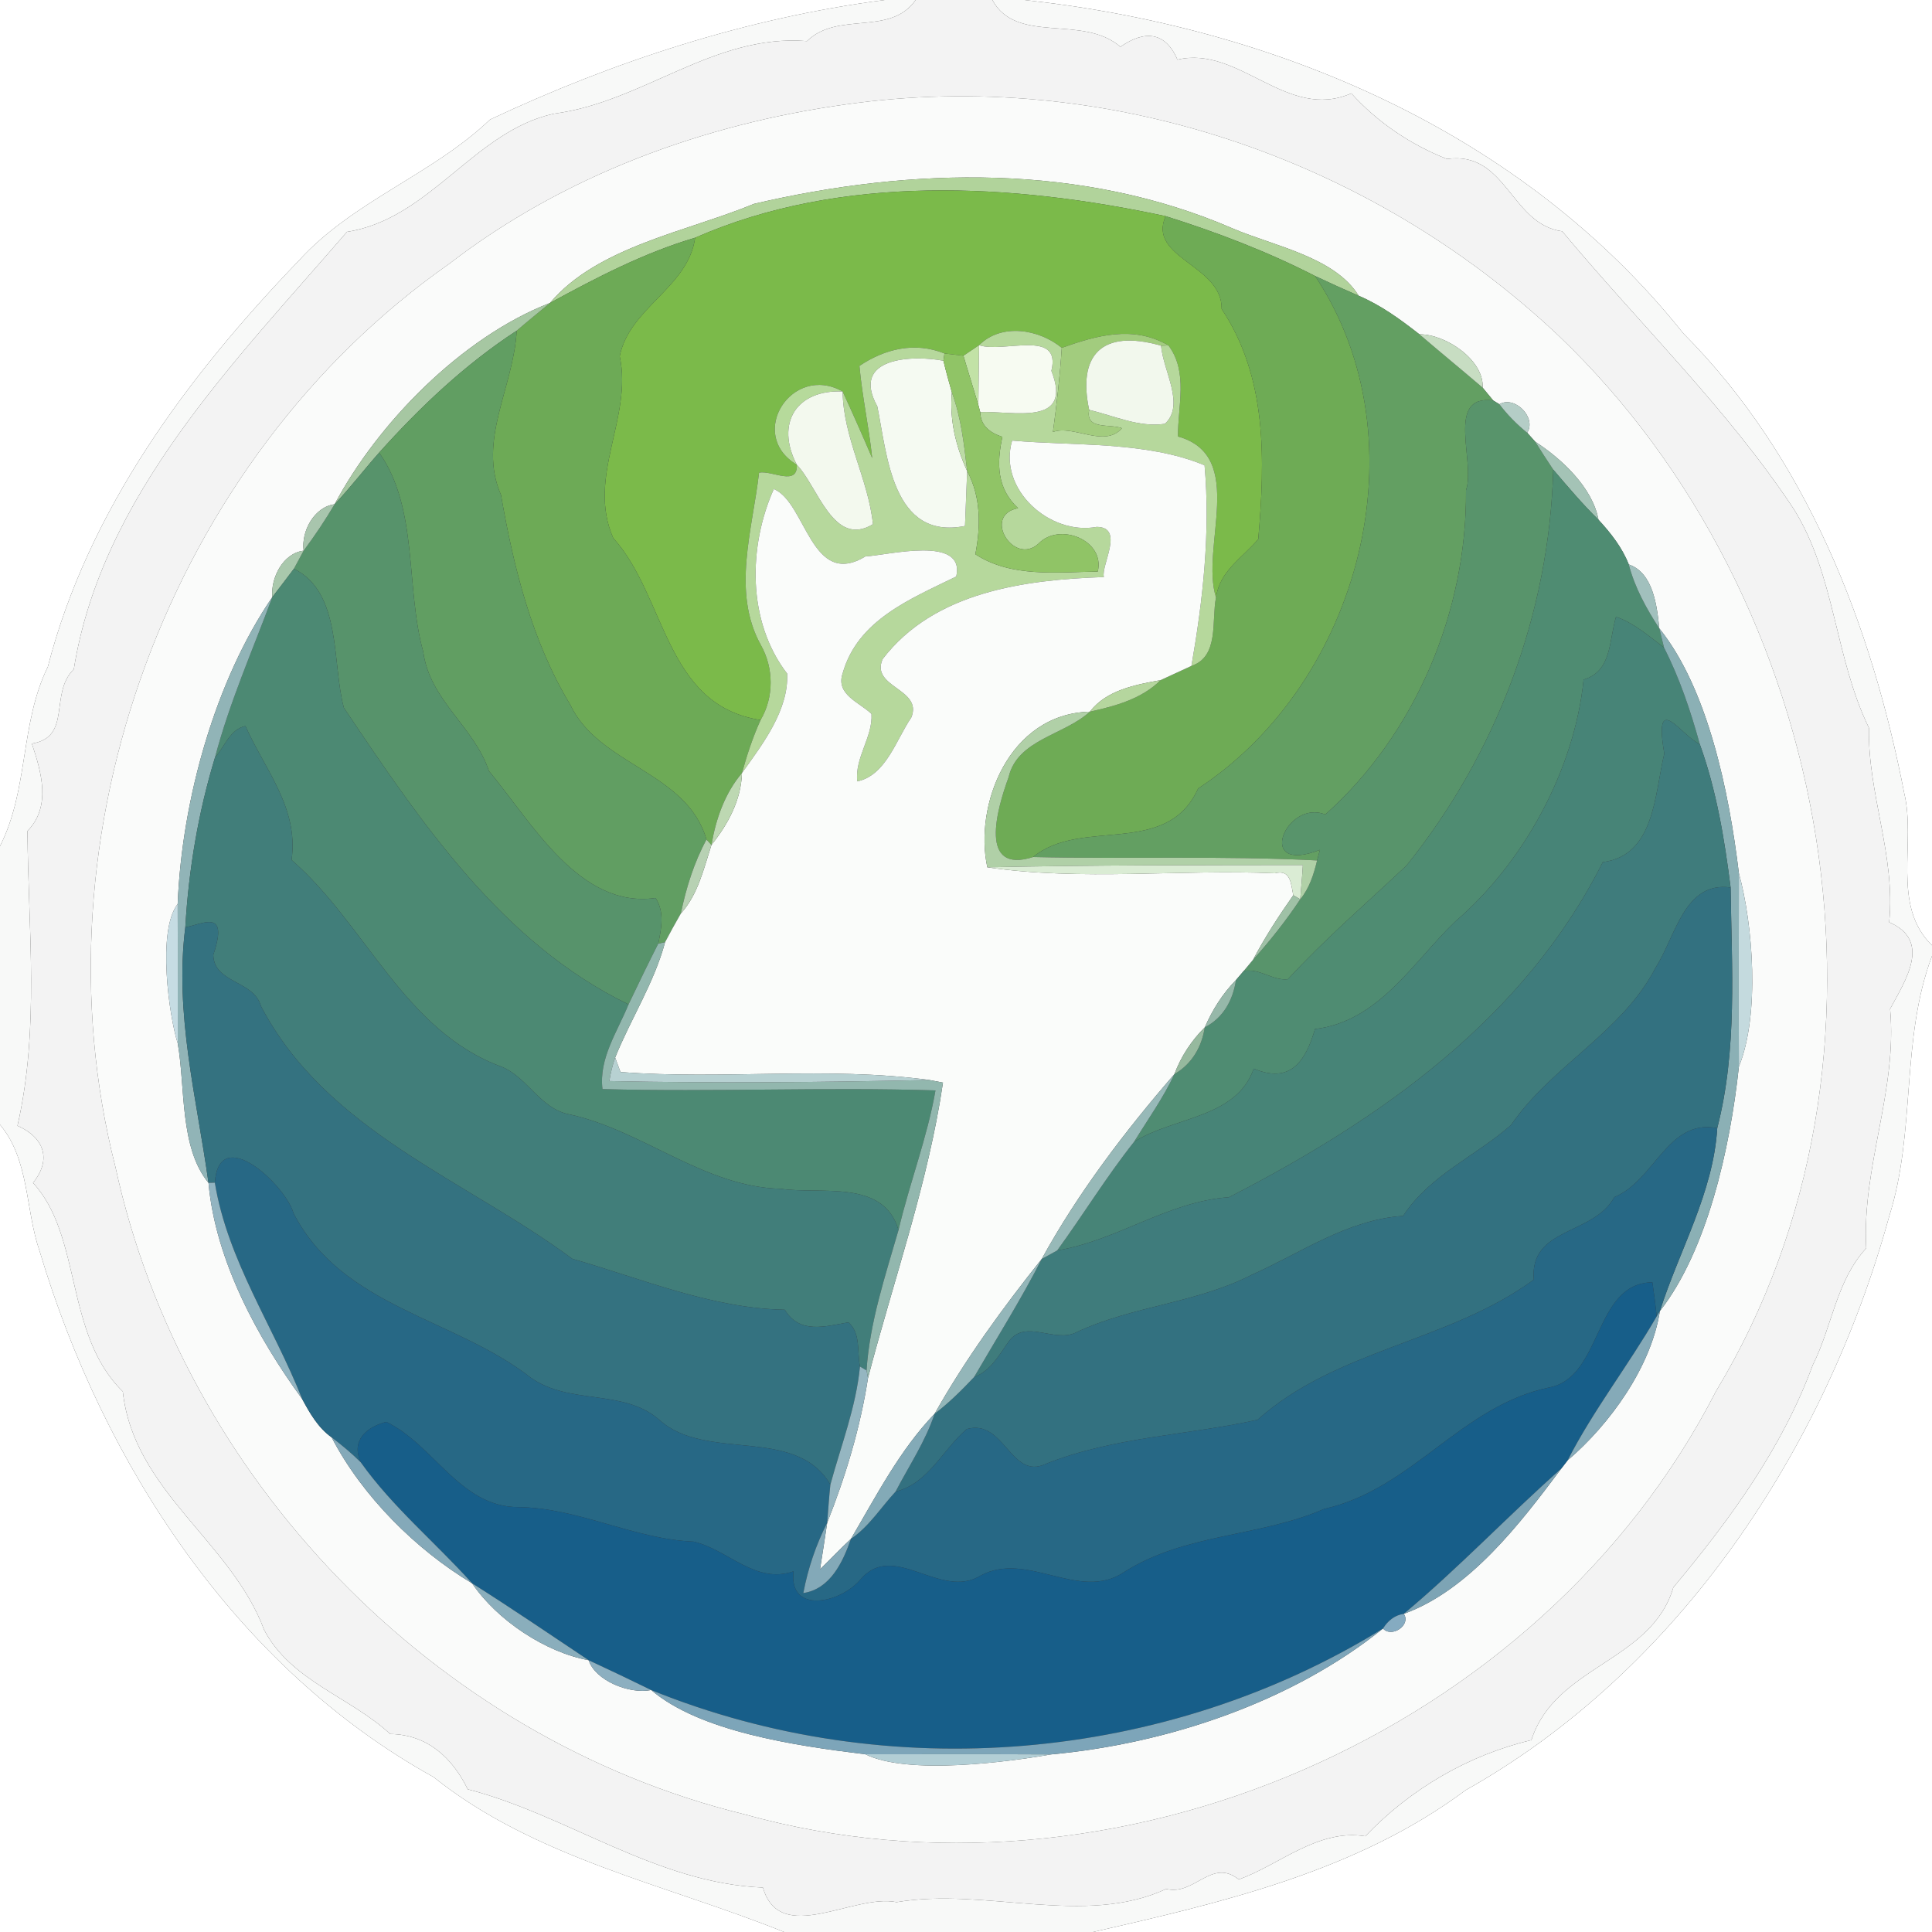 <?xml version="1.0" encoding="UTF-8" ?>
<!DOCTYPE svg PUBLIC "-//W3C//DTD SVG 1.1//EN" "http://www.w3.org/Graphics/SVG/1.1/DTD/svg11.dtd">
<svg width="250pt" height="250pt" viewBox="0 0 250 250" version="1.1" xmlns="http://www.w3.org/2000/svg">
<rect x="0" y="0" width="250" height="250" fill="#333333" stroke="none"/>
<g id="#ffffffff">
<path fill="#ffffff" opacity="1.00" d=" M 0.00 0.00 L 114.46 0.00 C 96.70 2.32 79.55 7.88 63.41 15.47 C 55.95 22.60 45.69 26.00 38.70 33.69 C 24.36 48.59 11.43 65.93 6.19 86.28 C 2.57 93.65 3.73 102.15 0.00 109.48 L 0.00 0.00 Z" />
<path fill="#ffffff" opacity="1.00" d=" M 132.55 0.00 L 250.00 0.00 L 250.00 122.33 C 244.70 117.16 247.97 109.07 246.40 102.60 C 242.15 80.82 233.77 59.17 217.83 43.15 C 197.10 17.12 164.99 3.50 132.55 0.00 Z" />
<path fill="#ffffff" opacity="1.00" d=" M 244.46 157.40 C 247.95 146.40 245.92 134.55 250.00 123.70 L 250.00 250.00 L 141.44 250.00 C 158.22 246.17 175.60 242.13 189.65 231.65 C 217.24 216.13 236.16 187.55 244.46 157.40 Z" />
<path fill="#ffffff" opacity="1.00" d=" M 0.00 145.53 C 3.84 150.13 3.25 156.51 5.14 161.94 C 13.37 189.46 30.58 215.82 56.10 229.95 C 69.20 240.45 86.26 243.87 101.46 250.00 L 0.00 250.00 L 0.00 145.53 Z" />
</g>
<g id="#f8f9f8ff">
<path fill="#f8f9f8" opacity="1.00" d=" M 114.46 0.00 L 118.48 0.00 C 115.16 4.74 108.45 1.39 104.42 5.32 C 92.38 4.35 83.19 13.22 71.69 14.71 C 61.40 16.93 55.65 28.34 44.90 30.00 C 30.38 46.83 13.16 64.06 9.55 86.60 C 6.34 89.73 9.36 95.39 4.12 96.22 C 5.37 99.94 6.65 104.39 3.55 107.53 C 3.65 120.26 5.14 133.11 2.26 145.67 C 5.70 147.18 6.73 150.03 4.27 153.06 C 10.66 159.97 8.33 172.69 15.89 180.06 C 17.29 192.95 29.91 199.45 34.18 210.91 C 37.64 217.51 45.30 219.57 50.49 224.38 C 55.33 224.44 58.57 227.51 60.52 231.53 C 73.44 234.88 84.89 243.69 98.72 244.25 C 100.94 251.89 110.47 244.99 116.02 246.14 C 127.54 244.19 140.31 249.36 150.91 244.43 C 154.54 245.35 156.79 240.38 160.29 243.20 C 165.47 241.38 170.54 236.60 176.67 237.61 C 182.49 231.49 190.07 227.08 198.16 225.17 C 201.25 215.51 213.68 215.07 216.53 205.41 C 223.87 196.63 230.61 187.38 234.58 176.62 C 237.08 171.66 237.61 165.71 241.49 161.52 C 240.90 150.97 245.55 141.09 244.58 130.55 C 246.60 126.82 249.97 121.72 244.46 119.34 C 245.31 110.68 241.67 102.72 241.84 94.19 C 237.41 85.08 237.49 74.48 232.12 65.88 C 223.51 52.87 212.19 41.98 202.15 29.93 C 195.48 29.03 194.93 19.47 187.23 20.57 C 182.52 18.70 178.27 15.85 174.86 12.08 C 166.51 15.73 160.36 5.82 152.36 7.72 C 150.78 4.04 148.05 3.91 144.98 6.06 C 140.10 1.81 131.56 5.81 128.41 0.00 L 132.55 0.00 C 164.99 3.50 197.10 17.12 217.83 43.15 C 233.77 59.17 242.15 80.82 246.40 102.60 C 247.97 109.07 244.70 117.16 250.00 122.33 L 250.00 123.70 C 245.92 134.55 247.95 146.40 244.46 157.40 C 236.16 187.55 217.24 216.13 189.65 231.65 C 175.60 242.13 158.22 246.17 141.44 250.00 L 101.46 250.00 C 86.26 243.87 69.20 240.45 56.10 229.95 C 30.58 215.82 13.37 189.46 5.14 161.94 C 3.25 156.51 3.84 150.13 0.00 145.53 L 0.00 109.48 C 3.73 102.15 2.57 93.65 6.19 86.28 C 11.43 65.93 24.36 48.59 38.70 33.69 C 45.69 26.00 55.95 22.60 63.41 15.47 C 79.55 7.88 96.70 2.32 114.46 0.00 Z" />
</g>
<g id="#f3f3f3ff">
<path fill="#f3f3f3" opacity="1.00" d=" M 118.48 0.00 L 128.41 0.00 C 131.56 5.81 140.10 1.81 144.98 6.06 C 148.05 3.91 150.78 4.04 152.36 7.72 C 160.36 5.82 166.51 15.73 174.86 12.08 C 178.27 15.85 182.52 18.70 187.23 20.57 C 194.93 19.47 195.48 29.03 202.15 29.93 C 212.19 41.98 223.51 52.87 232.12 65.88 C 237.49 74.48 237.41 85.08 241.84 94.19 C 241.67 102.72 245.31 110.68 244.46 119.34 C 249.97 121.72 246.60 126.82 244.58 130.55 C 245.55 141.09 240.90 150.97 241.49 161.52 C 237.61 165.71 237.08 171.66 234.58 176.62 C 230.61 187.38 223.87 196.63 216.53 205.41 C 213.68 215.07 201.25 215.51 198.16 225.17 C 190.07 227.08 182.49 231.49 176.67 237.61 C 170.54 236.60 165.47 241.38 160.29 243.20 C 156.79 240.38 154.54 245.35 150.91 244.43 C 140.31 249.36 127.54 244.19 116.02 246.14 C 110.47 244.99 100.94 251.89 98.72 244.25 C 84.89 243.69 73.44 234.88 60.52 231.53 C 58.57 227.51 55.33 224.44 50.49 224.38 C 45.30 219.57 37.64 217.51 34.18 210.91 C 29.91 199.45 17.29 192.95 15.89 180.06 C 8.33 172.69 10.66 159.97 4.27 153.06 C 6.73 150.03 5.70 147.18 2.26 145.67 C 5.14 133.11 3.65 120.26 3.55 107.53 C 6.65 104.39 5.37 99.94 4.12 96.22 C 9.36 95.39 6.34 89.73 9.55 86.60 C 13.16 64.06 30.38 46.83 44.90 30.00 C 55.65 28.34 61.40 16.93 71.69 14.71 C 83.19 13.22 92.38 4.35 104.42 5.32 C 108.45 1.39 115.16 4.74 118.48 0.00 M 109.40 13.52 C 90.99 16.07 72.90 22.74 58.11 34.15 C 21.92 59.50 3.99 108.10 14.94 151.02 C 23.70 191.29 56.25 224.95 96.28 234.76 C 144.25 248.16 199.34 224.30 222.05 180.02 C 248.00 137.10 237.41 77.53 201.65 43.41 C 177.20 20.35 142.92 8.74 109.40 13.52 Z" />
</g>
<g id="#fafbfaff">
<path fill="#fafbfa" opacity="1.00" d=" M 109.40 13.52 C 142.92 8.74 177.20 20.35 201.65 43.41 C 237.41 77.53 248.00 137.10 222.05 180.02 C 199.34 224.30 144.25 248.16 96.28 234.76 C 56.25 224.95 23.70 191.29 14.94 151.02 C 3.99 108.10 21.92 59.50 58.11 34.15 C 72.90 22.74 90.99 16.07 109.40 13.52 M 97.57 26.38 C 88.85 29.98 77.31 31.92 71.17 39.20 C 59.67 43.67 48.85 54.81 43.30 65.25 C 40.66 65.59 38.96 68.75 39.29 71.26 C 36.63 71.58 35.01 74.77 35.24 77.26 C 27.92 87.96 23.54 103.36 22.99 116.98 C 20.29 120.43 21.90 131.63 23.00 135.01 C 24.00 140.71 23.22 148.52 26.98 153.06 C 27.87 163.12 33.38 173.19 39.09 181.01 C 40.08 182.85 41.16 184.76 42.91 185.99 C 46.88 193.63 53.85 200.55 61.09 204.88 C 64.32 209.66 70.60 213.82 76.17 214.83 C 77.02 217.44 81.39 219.26 84.26 218.69 C 90.58 224.07 102.84 225.89 111.97 227.00 C 117.50 229.74 130.54 227.98 136.01 227.02 C 151.18 225.63 167.28 220.16 178.96 210.73 C 180.08 211.98 182.63 210.29 181.65 208.83 C 190.15 205.76 196.76 197.08 202.03 190.03 C 202.23 189.77 202.64 189.23 202.85 188.97 C 208.39 184.24 213.67 176.82 214.79 169.65 C 220.90 161.83 223.87 148.67 225.01 138.03 C 227.75 131.30 226.84 119.64 225.01 112.99 C 223.72 102.26 220.94 89.04 214.71 81.31 C 214.42 78.41 213.92 74.11 210.76 73.04 C 209.92 70.86 208.42 68.96 206.84 67.25 C 206.08 63.07 202.02 59.33 198.66 57.16 C 198.40 56.87 197.88 56.29 197.62 56.00 C 198.86 54.03 196.00 51.14 194.02 52.31 L 193.22 51.82 C 192.88 51.41 192.19 50.58 191.85 50.16 C 192.06 46.62 187.10 43.23 183.67 43.26 C 181.22 41.34 178.69 39.49 175.81 38.27 C 172.73 33.27 164.90 31.85 159.57 29.59 C 140.05 21.10 117.96 21.61 97.57 26.38 Z" />
</g>
<g id="#b1d39bff">
<path fill="#b1d39b" opacity="1.00" d=" M 97.57 26.38 C 117.96 21.61 140.05 21.10 159.57 29.59 C 164.90 31.85 172.73 33.27 175.81 38.27 C 173.92 37.45 172.04 36.60 170.18 35.72 C 164.00 32.55 157.45 30.05 150.83 27.97 C 130.98 23.71 108.86 22.46 89.95 30.76 C 83.33 32.72 77.20 35.91 71.17 39.20 C 77.31 31.92 88.85 29.98 97.57 26.38 Z" />
</g>
<g id="#7bba4aff">
<path fill="#7bba4a" opacity="1.00" d=" M 89.95 30.76 C 108.86 22.46 130.98 23.71 150.83 27.97 C 148.43 33.41 158.18 34.27 158.08 39.98 C 163.99 48.84 163.70 59.48 162.82 69.76 C 160.76 72.20 157.85 73.84 157.35 77.30 C 155.28 70.80 161.43 59.00 152.43 56.48 C 152.40 52.53 153.78 48.16 151.20 44.70 C 146.62 42.04 141.89 43.42 137.39 45.01 C 134.41 42.57 129.58 41.78 126.69 44.67 C 126.19 45.01 125.18 45.69 124.67 46.03 C 124.06 45.96 122.82 45.81 122.21 45.74 C 118.34 44.18 114.46 45.16 111.21 47.35 C 111.57 51.36 112.45 55.28 112.86 59.28 C 111.63 56.39 110.35 53.51 109.04 50.66 C 102.49 46.97 96.55 56.21 103.11 60.14 C 103.22 62.99 99.90 60.83 98.22 61.16 C 97.40 68.45 94.64 76.58 98.45 83.46 C 100.13 86.43 100.17 90.21 98.42 93.17 C 85.99 91.26 86.23 77.22 79.35 69.62 C 75.88 61.68 81.90 54.06 80.19 46.10 C 81.44 39.82 89.06 37.21 89.95 30.76 Z" />
</g>
<g id="#6eab55ff">
<path fill="#6eab55" opacity="1.00" d=" M 150.83 27.97 C 157.45 30.05 164.00 32.55 170.18 35.72 C 184.37 57.07 175.93 88.33 155.04 102.03 C 150.97 111.03 139.92 105.72 133.69 110.90 C 126.59 113.15 128.99 104.73 130.51 100.58 C 131.64 95.67 137.69 95.15 141.03 92.09 C 144.30 91.37 147.73 90.45 150.18 88.01 C 151.50 87.39 152.84 86.79 154.17 86.17 C 157.78 84.95 156.75 80.36 157.35 77.30 C 157.85 73.84 160.76 72.20 162.82 69.76 C 163.70 59.48 163.99 48.84 158.08 39.98 C 158.18 34.27 148.43 33.41 150.83 27.97 Z" />
</g>
<g id="#6daa56ff">
<path fill="#6daa56" opacity="1.00" d=" M 71.17 39.20 C 77.20 35.91 83.33 32.72 89.95 30.76 C 89.06 37.21 81.44 39.82 80.19 46.10 C 81.90 54.06 75.88 61.68 79.35 69.62 C 86.23 77.22 85.99 91.26 98.42 93.17 C 97.42 95.38 96.66 97.68 96.01 100.03 C 93.78 102.67 92.64 105.97 92.06 109.34 L 91.42 108.64 C 88.88 99.83 77.50 99.09 73.78 91.17 C 68.84 83.02 66.45 73.38 64.83 64.05 C 61.75 57.01 66.47 50.13 66.86 42.79 C 68.28 41.57 69.73 40.40 71.17 39.20 Z" />
</g>
<g id="#639f62ff">
<path fill="#639f62" opacity="1.00" d=" M 170.18 35.72 C 172.04 36.60 173.92 37.45 175.81 38.27 C 178.69 39.49 181.22 41.34 183.67 43.26 C 186.38 45.58 189.14 47.84 191.85 50.16 C 192.19 50.58 192.88 51.41 193.22 51.82 C 186.97 51.01 190.97 59.79 189.70 63.44 C 189.84 79.05 183.19 94.96 171.49 105.40 C 166.43 103.34 162.27 113.30 170.80 109.97 C 170.71 110.32 170.52 111.00 170.43 111.34 C 158.19 110.71 145.94 111.18 133.69 110.90 C 139.92 105.72 150.97 111.03 155.04 102.03 C 175.93 88.33 184.37 57.07 170.18 35.72 Z" />
</g>
<g id="#a6c7a2ff">
<path fill="#a6c7a2" opacity="1.00" d=" M 43.30 65.25 C 48.85 54.81 59.67 43.67 71.17 39.20 C 69.73 40.40 68.28 41.57 66.86 42.79 C 60.18 47.15 54.37 52.65 49.06 58.57 C 47.11 60.77 45.32 63.11 43.30 65.25 Z" />
</g>
<g id="#619e62ff">
<path fill="#619e62" opacity="1.00" d=" M 49.06 58.57 C 54.37 52.65 60.18 47.15 66.86 42.79 C 66.47 50.13 61.75 57.01 64.83 64.05 C 66.45 73.38 68.84 83.02 73.78 91.17 C 77.50 99.09 88.88 99.83 91.42 108.64 C 89.80 111.63 88.79 114.89 88.10 118.21 C 87.40 119.43 86.72 120.67 86.06 121.92 L 85.18 122.10 C 85.59 120.13 86.01 118.01 84.83 116.20 C 75.04 117.62 68.87 106.52 63.27 99.77 C 61.33 93.99 55.62 90.65 54.77 84.35 C 52.45 76.01 54.18 65.80 49.06 58.57 Z" />
</g>
<g id="#b6d89cff">
<path fill="#b6d89c" opacity="1.00" d=" M 126.69 44.67 C 129.58 41.78 134.41 42.57 137.39 45.01 C 137.16 48.66 136.74 52.29 136.25 55.90 C 138.87 54.91 142.92 58.02 145.18 55.41 C 143.60 54.80 140.41 55.67 140.94 53.04 C 144.15 53.79 147.39 55.35 150.74 54.84 C 153.39 52.39 150.52 48.02 150.24 44.73 L 151.20 44.70 C 153.78 48.16 152.40 52.53 152.43 56.48 C 161.43 59.00 155.28 70.80 157.35 77.30 C 156.75 80.36 157.78 84.95 154.17 86.17 C 155.66 77.63 156.64 68.88 155.87 60.21 C 148.33 57.07 139.13 57.73 130.97 57.01 C 129.10 63.31 135.84 69.32 141.91 68.18 C 145.57 68.20 142.45 73.16 142.84 74.67 C 132.63 75.02 120.88 76.55 114.21 85.29 C 112.60 88.99 119.46 89.09 117.92 92.85 C 115.95 95.73 114.65 100.33 110.93 101.11 C 110.59 98.02 112.96 95.36 112.77 92.38 C 111.21 90.87 108.10 89.88 109.04 87.12 C 110.99 80.20 117.85 77.49 123.74 74.60 C 124.95 69.21 114.89 71.86 111.99 72.00 C 104.96 76.25 104.32 65.01 100.13 63.28 C 96.85 70.63 96.62 80.35 101.86 87.17 C 102.06 91.91 98.69 96.29 96.01 100.03 C 96.66 97.68 97.42 95.38 98.42 93.17 C 100.17 90.21 100.13 86.43 98.45 83.46 C 94.64 76.58 97.40 68.45 98.22 61.16 C 99.90 60.83 103.22 62.99 103.11 60.14 C 105.83 62.93 107.84 70.95 112.96 67.83 C 112.35 61.96 109.10 56.63 109.04 50.66 C 110.35 53.51 111.63 56.39 112.86 59.28 C 112.45 55.28 111.57 51.36 111.21 47.35 C 114.46 45.16 118.34 44.18 122.21 45.74 L 122.08 46.68 C 118.12 45.92 110.00 46.19 113.52 52.57 C 114.80 58.83 115.43 69.94 124.87 68.06 C 124.94 66.28 125.08 62.73 125.15 60.95 C 126.95 64.34 126.91 68.05 126.21 71.72 C 130.88 74.77 136.74 74.02 142.05 73.96 C 143.03 69.90 137.07 67.52 134.38 70.35 C 131.15 73.29 127.07 66.62 131.74 65.76 C 128.99 63.21 128.95 59.97 129.71 56.53 C 128.13 56.01 126.89 55.12 126.84 53.32 C 130.96 53.13 138.93 55.30 136.05 47.99 C 137.38 42.51 129.89 45.73 126.69 44.67 Z" />
</g>
<g id="#a2cc7eff">
<path fill="#a2cc7e" opacity="1.00" d=" M 137.39 45.01 C 141.89 43.42 146.62 42.04 151.20 44.70 L 150.24 44.73 C 142.36 42.48 139.46 46.16 140.94 53.04 C 140.41 55.67 143.60 54.80 145.18 55.41 C 142.92 58.02 138.87 54.91 136.25 55.90 C 136.74 52.29 137.16 48.66 137.39 45.01 Z" />
</g>
<g id="#c7ddc2ff">
<path fill="#c7ddc2" opacity="1.00" d=" M 183.67 43.26 C 187.10 43.23 192.06 46.62 191.85 50.16 C 189.14 47.84 186.38 45.58 183.67 43.26 Z" />
</g>
<g id="#c2e2a6ff">
<path fill="#c2e2a6" opacity="1.00" d=" M 124.67 46.03 C 125.18 45.69 126.19 45.01 126.69 44.67 C 126.67 46.61 126.62 50.48 126.60 52.41 C 125.97 50.28 125.29 48.16 124.67 46.03 Z" />
</g>
<g id="#f7fbf2ff">
<path fill="#f7fbf2" opacity="1.00" d=" M 126.69 44.67 C 129.89 45.73 137.38 42.51 136.05 47.99 C 138.93 55.30 130.96 53.13 126.84 53.32 L 126.60 52.41 C 126.62 50.48 126.67 46.61 126.69 44.67 Z" />
</g>
<g id="#f2f8edff">
<path fill="#f2f8ed" opacity="1.00" d=" M 140.94 53.04 C 139.46 46.16 142.36 42.48 150.24 44.73 C 150.52 48.02 153.39 52.39 150.74 54.84 C 147.39 55.35 144.15 53.79 140.94 53.04 Z" />
</g>
<g id="#f5faf2ff">
<path fill="#f5faf2" opacity="1.00" d=" M 113.52 52.57 C 110.00 46.19 118.12 45.92 122.08 46.68 C 122.40 48.05 122.79 49.41 123.17 50.77 C 122.85 54.30 123.67 57.73 125.15 60.95 C 125.08 62.73 124.94 66.28 124.87 68.06 C 115.43 69.94 114.80 58.83 113.52 52.57 Z" />
</g>
<g id="#90c466ff">
<path fill="#90c466" opacity="1.00" d=" M 122.21 45.74 C 122.82 45.81 124.06 45.96 124.67 46.03 C 125.29 48.16 125.97 50.28 126.60 52.41 L 126.84 53.32 C 126.89 55.12 128.13 56.01 129.71 56.53 C 128.95 59.97 128.99 63.21 131.74 65.76 C 127.07 66.62 131.15 73.29 134.38 70.35 C 137.07 67.52 143.03 69.90 142.05 73.96 C 136.74 74.02 130.88 74.77 126.21 71.72 C 126.91 68.05 126.95 64.34 125.15 60.95 C 124.75 57.51 124.37 54.04 123.17 50.77 C 122.79 49.41 122.40 48.05 122.08 46.68 L 122.21 45.74 Z" />
</g>
<g id="#b6da9bff">
<path fill="#b6da9b" opacity="1.00" d=" M 103.11 60.14 C 96.55 56.21 102.49 46.97 109.04 50.66 C 103.11 50.38 100.28 54.73 103.11 60.14 Z" />
</g>
<g id="#f3f9eeff">
<path fill="#f3f9ee" opacity="1.00" d=" M 103.11 60.14 C 100.28 54.73 103.11 50.38 109.04 50.66 C 109.10 56.63 112.35 61.96 112.96 67.83 C 107.84 70.95 105.83 62.93 103.11 60.14 Z" />
</g>
<g id="#bcdba5ff">
<path fill="#bcdba5" opacity="1.00" d=" M 123.17 50.77 C 124.37 54.04 124.75 57.51 125.15 60.95 C 123.67 57.73 122.85 54.30 123.17 50.77 Z" />
</g>
<g id="#58946bff">
<path fill="#58946b" opacity="1.00" d=" M 189.70 63.44 C 190.97 59.79 186.97 51.01 193.22 51.82 L 194.02 52.31 C 195.06 53.68 196.28 54.91 197.62 56.00 C 197.88 56.29 198.40 56.87 198.66 57.16 C 199.42 58.37 200.19 59.58 200.99 60.77 C 200.49 79.39 193.63 97.55 181.99 112.01 C 176.84 116.86 171.46 121.49 166.65 126.71 C 164.72 126.94 162.98 125.25 160.93 125.65 C 161.24 125.29 161.84 124.55 162.15 124.18 C 164.36 121.72 166.42 119.12 168.25 116.37 C 169.44 114.92 170.00 113.14 170.43 111.34 C 170.52 111.00 170.71 110.32 170.80 109.97 C 162.27 113.30 166.43 103.34 171.49 105.40 C 183.19 94.96 189.84 79.05 189.70 63.44 Z" />
</g>
<g id="#b4cdc6ff">
<path fill="#b4cdc6" opacity="1.00" d=" M 194.02 52.31 C 196.00 51.14 198.86 54.03 197.62 56.00 C 196.28 54.91 195.06 53.68 194.02 52.31 Z" />
</g>
<g id="#fafcfaff">
<path fill="#fafcfa" opacity="1.00" d=" M 130.97 57.01 C 139.13 57.73 148.33 57.07 155.87 60.21 C 156.64 68.88 155.66 77.63 154.17 86.17 C 152.84 86.79 151.50 87.39 150.18 88.01 C 146.91 88.61 143.18 89.29 141.03 92.09 C 130.52 92.36 126.01 104.22 127.76 112.23 C 140.06 114.02 152.58 112.46 164.97 113.00 C 167.04 112.45 167.05 114.39 167.35 115.85 C 165.46 118.53 163.68 121.28 162.15 124.18 C 161.84 124.55 161.24 125.29 160.93 125.65 C 160.68 125.94 160.19 126.52 159.94 126.81 C 158.21 128.57 156.88 130.68 155.90 132.94 C 154.17 134.65 152.82 136.71 151.97 138.99 C 145.60 146.34 139.49 154.36 134.80 162.91 C 129.74 169.26 124.93 175.85 120.94 182.94 C 116.42 187.64 113.40 193.55 110.11 199.13 C 108.73 200.40 107.46 201.77 106.11 203.07 C 106.42 201.06 106.75 199.05 107.04 197.04 C 109.43 191.01 111.33 184.73 112.32 178.31 C 115.63 165.61 120.11 153.10 122.02 140.09 C 121.58 140.01 120.69 139.83 120.24 139.75 C 107.00 137.97 93.59 139.74 80.29 138.72 C 80.12 138.25 79.77 137.32 79.60 136.85 C 81.63 131.82 84.65 127.19 86.06 121.92 C 86.72 120.67 87.40 119.43 88.10 118.21 C 90.33 115.74 91.06 112.42 92.06 109.34 C 94.21 106.64 95.90 103.54 96.01 100.03 C 98.69 96.29 102.06 91.91 101.86 87.17 C 96.62 80.35 96.85 70.63 100.13 63.28 C 104.32 65.01 104.96 76.25 111.99 72.00 C 114.89 71.86 124.95 69.21 123.74 74.60 C 117.85 77.49 110.99 80.20 109.04 87.12 C 108.10 89.88 111.21 90.87 112.77 92.38 C 112.96 95.36 110.59 98.02 110.93 101.11 C 114.65 100.33 115.95 95.73 117.92 92.85 C 119.46 89.09 112.60 88.99 114.21 85.29 C 120.88 76.55 132.63 75.02 142.84 74.67 C 142.45 73.16 145.57 68.20 141.91 68.18 C 135.84 69.32 129.10 63.31 130.97 57.01 Z" />
</g>
<g id="#a4c3b6ff">
<path fill="#a4c3b6" opacity="1.00" d=" M 198.66 57.16 C 202.02 59.33 206.08 63.07 206.84 67.25 C 204.75 65.21 202.88 62.98 200.99 60.77 C 200.19 59.58 199.42 58.37 198.66 57.16 Z" />
</g>
<g id="#57936bff">
<path fill="#57936b" opacity="1.00" d=" M 43.30 65.25 C 45.32 63.11 47.11 60.77 49.06 58.57 C 54.18 65.80 52.45 76.01 54.77 84.35 C 55.62 90.65 61.33 93.99 63.27 99.77 C 68.87 106.52 75.04 117.62 84.83 116.20 C 86.01 118.01 85.59 120.13 85.18 122.10 C 83.86 124.70 82.59 127.33 81.33 129.97 C 65.00 122.06 54.47 106.43 44.50 91.59 C 42.93 85.85 44.28 76.68 38.03 73.60 C 38.45 72.82 38.87 72.04 39.29 71.26 C 40.73 69.33 42.07 67.32 43.30 65.25 Z" />
</g>
<g id="#4f8c72ff">
<path fill="#4f8c72" opacity="1.00" d=" M 200.99 60.77 C 202.88 62.98 204.75 65.21 206.84 67.25 C 208.42 68.96 209.92 70.86 210.76 73.04 C 211.54 76.03 213.04 78.75 214.71 81.31 C 214.87 81.93 215.17 83.17 215.32 83.79 C 213.36 82.31 211.46 80.63 209.11 79.81 C 208.19 82.92 208.58 86.86 204.92 87.94 C 203.75 99.44 197.33 111.50 188.27 119.28 C 182.80 124.55 178.42 132.17 170.16 133.16 C 168.93 137.37 166.95 140.28 162.23 138.28 C 159.99 144.73 151.87 144.49 146.75 147.75 C 148.53 144.86 150.52 142.08 151.97 138.99 C 154.23 137.68 155.50 135.49 155.90 132.94 C 158.31 131.70 159.54 129.42 159.94 126.81 C 160.19 126.52 160.68 125.94 160.93 125.65 C 162.98 125.25 164.72 126.94 166.65 126.71 C 171.46 121.49 176.84 116.86 181.99 112.01 C 193.63 97.55 200.49 79.39 200.99 60.77 Z" />
</g>
<g id="#a8c5adff">
<path fill="#a8c5ad" opacity="1.00" d=" M 39.29 71.26 C 38.96 68.75 40.66 65.59 43.30 65.25 C 42.07 67.32 40.73 69.33 39.29 71.26 Z" />
</g>
<g id="#a9c8acff">
<path fill="#a9c8ac" opacity="1.00" d=" M 35.24 77.26 C 35.01 74.77 36.63 71.58 39.29 71.26 C 38.87 72.04 38.45 72.82 38.03 73.60 C 37.11 74.83 36.18 76.04 35.24 77.26 Z" />
</g>
<g id="#a1c0bdff">
<path fill="#a1c0bd" opacity="1.00" d=" M 210.76 73.04 C 213.92 74.11 214.42 78.41 214.71 81.31 C 213.04 78.75 211.54 76.03 210.76 73.04 Z" />
</g>
<g id="#4c8973ff">
<path fill="#4c8973" opacity="1.00" d=" M 35.24 77.26 C 36.18 76.04 37.11 74.83 38.03 73.60 C 44.28 76.68 42.93 85.85 44.50 91.59 C 54.47 106.43 65.00 122.06 81.33 129.97 C 79.90 133.50 77.47 136.94 77.96 140.93 C 92.32 141.32 106.70 140.65 121.05 141.10 C 119.98 147.24 117.69 153.10 116.27 159.16 C 114.31 152.53 106.22 154.60 101.03 153.83 C 91.12 153.60 83.17 146.27 73.72 144.21 C 69.91 143.50 68.34 139.48 64.96 138.06 C 52.30 133.44 47.32 119.59 37.73 111.28 C 38.67 104.54 34.31 99.66 31.76 93.95 C 29.74 94.37 29.08 96.63 27.82 98.02 C 29.69 90.90 32.69 84.15 35.24 77.26 Z" />
</g>
<g id="#91b4b7ff">
<path fill="#91b4b7" opacity="1.00" d=" M 22.99 116.98 C 23.54 103.36 27.92 87.96 35.24 77.26 C 32.69 84.15 29.69 90.90 27.82 98.02 C 25.65 105.14 24.41 112.56 23.98 119.98 C 22.56 131.23 25.45 142.06 26.98 153.06 C 23.22 148.52 24.00 140.71 23.00 135.01 C 22.99 129.00 23.02 122.99 22.99 116.98 Z" />
</g>
<g id="#478477ff">
<path fill="#478477" opacity="1.00" d=" M 209.11 79.81 C 211.46 80.63 213.36 82.31 215.32 83.79 C 217.34 87.75 218.77 92.00 219.95 96.29 C 217.62 95.28 213.92 89.13 215.36 97.51 C 214.10 102.73 214.15 110.70 207.40 111.56 C 197.24 131.77 178.74 144.79 159.03 154.92 C 151.07 155.48 144.67 160.49 136.80 161.81 C 140.18 157.17 143.18 152.25 146.75 147.75 C 151.87 144.49 159.99 144.73 162.23 138.28 C 166.95 140.28 168.93 137.37 170.16 133.16 C 178.42 132.17 182.80 124.55 188.27 119.28 C 197.33 111.50 203.75 99.44 204.92 87.94 C 208.58 86.86 208.19 82.92 209.11 79.81 Z" />
</g>
<g id="#8bb0b5ff">
<path fill="#8bb0b5" opacity="1.00" d=" M 214.71 81.31 C 220.94 89.04 223.72 102.26 225.01 112.99 C 225.00 121.33 224.98 129.68 225.01 138.03 C 223.87 148.67 220.90 161.83 214.79 169.65 C 217.29 161.80 221.71 154.33 222.21 145.98 C 224.83 135.83 224.08 125.22 223.94 114.84 C 223.15 108.57 222.11 102.26 219.95 96.29 C 218.77 92.00 217.34 87.75 215.32 83.79 C 215.17 83.17 214.87 81.93 214.71 81.31 Z" />
</g>
<g id="#b5d69eff">
<path fill="#b5d69e" opacity="1.00" d=" M 141.03 92.09 C 143.18 89.29 146.91 88.61 150.18 88.01 C 147.73 90.45 144.30 91.37 141.03 92.09 Z" />
</g>
<g id="#b0d0a7ff">
<path fill="#b0d0a7" opacity="1.00" d=" M 127.76 112.23 C 126.01 104.22 130.52 92.36 141.03 92.09 C 137.69 95.15 131.64 95.67 130.51 100.58 C 128.99 104.73 126.59 113.15 133.69 110.90 C 145.94 111.18 158.19 110.71 170.43 111.34 C 170.00 113.14 169.44 114.92 168.25 116.37 C 168.36 114.89 168.51 113.41 168.59 111.93 C 154.98 111.95 141.36 111.93 127.76 112.23 Z" />
</g>
<g id="#3f7c7cff">
<path fill="#3f7c7c" opacity="1.00" d=" M 215.36 97.51 C 213.92 89.13 217.62 95.28 219.95 96.29 C 222.11 102.26 223.15 108.57 223.94 114.84 C 217.93 114.01 216.82 121.19 214.25 125.18 C 209.96 133.55 200.79 137.88 195.53 145.57 C 190.98 149.60 185.04 152.02 181.56 157.34 C 174.36 157.82 168.38 162.10 161.99 164.95 C 154.84 168.62 146.62 168.97 139.35 172.36 C 136.55 173.89 132.80 170.63 130.58 173.51 C 129.30 175.29 128.24 177.37 126.05 178.19 C 129.00 173.11 132.13 168.14 134.80 162.91 C 135.30 162.63 136.30 162.08 136.80 161.81 C 144.67 160.49 151.07 155.48 159.03 154.92 C 178.74 144.79 197.24 131.77 207.40 111.56 C 214.15 110.70 214.10 102.73 215.36 97.51 Z" />
</g>
<g id="#417e7aff">
<path fill="#417e7a" opacity="1.00" d=" M 27.82 98.02 C 29.08 96.63 29.74 94.37 31.76 93.95 C 34.31 99.66 38.67 104.54 37.73 111.28 C 47.32 119.59 52.30 133.44 64.96 138.06 C 68.34 139.48 69.91 143.50 73.72 144.21 C 83.17 146.27 91.12 153.60 101.03 153.83 C 106.22 154.60 114.31 152.53 116.27 159.16 C 114.55 165.12 112.54 171.10 112.13 177.33 L 111.28 176.83 C 110.89 174.91 111.41 172.54 109.79 171.11 C 106.73 171.64 103.49 172.66 101.55 169.48 C 92.07 169.31 83.06 165.46 74.06 162.89 C 60.23 152.64 42.28 146.42 33.77 130.20 C 32.85 126.83 27.69 127.27 27.60 123.56 C 29.68 117.42 26.13 119.65 23.98 119.98 C 24.41 112.56 25.65 105.14 27.82 98.02 Z" />
</g>
<g id="#bdd8b2ff">
<path fill="#bdd8b2" opacity="1.00" d=" M 92.06 109.34 C 92.64 105.97 93.78 102.67 96.01 100.03 C 95.90 103.54 94.21 106.64 92.06 109.34 Z" />
</g>
<g id="#b7d1b3ff">
<path fill="#b7d1b3" opacity="1.00" d=" M 91.42 108.64 L 92.06 109.34 C 91.06 112.42 90.33 115.74 88.10 118.21 C 88.79 114.89 89.80 111.63 91.42 108.64 Z" />
</g>
<g id="#daecd4ff">
<path fill="#daecd4" opacity="1.00" d=" M 127.76 112.23 C 141.36 111.93 154.98 111.95 168.59 111.93 C 168.51 113.41 168.36 114.89 168.25 116.37 L 167.35 115.85 C 167.05 114.39 167.04 112.45 164.97 113.00 C 152.58 112.46 140.06 114.02 127.76 112.23 Z" />
</g>
<g id="#c4dadeff">
<path fill="#c4dade" opacity="1.00" d=" M 225.01 112.99 C 226.84 119.64 227.75 131.30 225.01 138.03 C 224.98 129.68 225.00 121.33 225.01 112.99 Z" />
</g>
<g id="#337180ff">
<path fill="#337180" opacity="1.00" d=" M 214.25 125.18 C 216.82 121.19 217.93 114.01 223.94 114.84 C 224.08 125.22 224.83 135.83 222.21 145.98 C 215.80 144.72 214.13 152.76 208.90 154.90 C 206.16 159.89 197.91 158.75 198.47 165.59 C 187.38 173.69 172.92 174.58 162.72 183.72 C 153.69 185.73 144.12 185.91 135.34 189.42 C 130.79 191.60 129.98 183.54 125.10 184.92 C 121.99 187.56 120.15 191.96 115.89 193.01 C 117.62 189.68 119.75 186.52 120.94 182.94 C 122.80 181.53 124.45 179.88 126.05 178.19 C 128.24 177.37 129.30 175.29 130.58 173.51 C 132.80 170.63 136.55 173.89 139.35 172.36 C 146.62 168.97 154.84 168.62 161.99 164.95 C 168.38 162.10 174.36 157.82 181.56 157.34 C 185.04 152.02 190.98 149.60 195.53 145.57 C 200.79 137.88 209.96 133.55 214.25 125.18 Z" />
</g>
<g id="#9fc1a6ff">
<path fill="#9fc1a6" opacity="1.00" d=" M 167.35 115.85 L 168.25 116.37 C 166.42 119.12 164.36 121.72 162.15 124.18 C 163.68 121.28 165.46 118.53 167.35 115.85 Z" />
</g>
<g id="#c6dce3ff">
<path fill="#c6dce3" opacity="1.00" d=" M 23.00 135.01 C 21.90 131.63 20.29 120.43 22.99 116.98 C 23.02 122.99 22.99 129.00 23.00 135.01 Z" />
</g>
<g id="#347280ff">
<path fill="#347280" opacity="1.00" d=" M 23.98 119.98 C 26.13 119.65 29.68 117.42 27.60 123.56 C 27.69 127.27 32.85 126.83 33.77 130.20 C 42.28 146.42 60.23 152.64 74.06 162.89 C 83.06 165.46 92.07 169.31 101.55 169.48 C 103.49 172.66 106.73 171.64 109.79 171.11 C 111.41 172.54 110.89 174.91 111.28 176.83 C 110.77 182.09 108.83 187.04 107.45 192.11 C 102.93 184.41 91.35 189.24 85.29 183.70 C 80.66 179.68 73.70 181.84 68.69 178.27 C 58.75 170.51 44.28 169.18 37.99 157.00 C 36.90 153.26 28.33 145.32 27.80 153.04 L 26.98 153.06 C 25.45 142.06 22.56 131.23 23.98 119.98 Z" />
</g>
<g id="#92b7aeff">
<path fill="#92b7ae" opacity="1.00" d=" M 85.18 122.10 L 86.06 121.92 C 84.65 127.19 81.63 131.82 79.60 136.85 C 79.26 137.84 79.01 138.85 78.85 139.89 C 92.65 140.18 106.45 140.05 120.24 139.75 C 120.69 139.83 121.58 140.01 122.02 140.09 C 120.11 153.10 115.63 165.61 112.32 178.31 L 112.13 177.33 C 112.54 171.10 114.55 165.12 116.27 159.16 C 117.69 153.10 119.98 147.24 121.05 141.10 C 106.70 140.65 92.32 141.32 77.96 140.93 C 77.47 136.94 79.90 133.50 81.33 129.97 C 82.59 127.33 83.86 124.70 85.18 122.10 Z" />
</g>
<g id="#96b8a9ff">
<path fill="#96b8a9" opacity="1.00" d=" M 155.90 132.94 C 156.88 130.68 158.21 128.57 159.94 126.81 C 159.54 129.42 158.31 131.70 155.90 132.94 Z" />
</g>
<g id="#96b99eff">
<path fill="#96b99e" opacity="1.00" d=" M 151.97 138.99 C 152.82 136.71 154.17 134.65 155.90 132.94 C 155.50 135.49 154.23 137.68 151.97 138.99 Z" />
</g>
<g id="#b7d1d2ff">
<path fill="#b7d1d2" opacity="1.00" d=" M 78.85 139.89 C 79.01 138.85 79.26 137.84 79.60 136.85 C 79.77 137.32 80.12 138.25 80.29 138.72 C 93.59 139.74 107.00 137.97 120.24 139.75 C 106.45 140.05 92.65 140.18 78.85 139.89 Z" />
</g>
<g id="#97b9b8ff">
<path fill="#97b9b8" opacity="1.00" d=" M 134.80 162.91 C 139.49 154.36 145.60 146.34 151.97 138.99 C 150.52 142.08 148.53 144.86 146.75 147.75 C 143.18 152.25 140.18 157.17 136.80 161.81 C 136.30 162.08 135.30 162.63 134.80 162.91 Z" />
</g>
<g id="#276885ff">
<path fill="#276885" opacity="1.00" d=" M 208.90 154.90 C 214.13 152.76 215.80 144.72 222.21 145.98 C 221.71 154.33 217.29 161.80 214.79 169.65 L 214.37 170.35 C 214.23 168.87 214.04 167.40 213.82 165.93 C 206.22 166.03 207.39 178.07 200.60 179.51 C 189.07 181.85 182.85 192.66 171.32 195.26 C 162.97 198.91 153.34 198.38 145.40 203.46 C 139.61 207.29 132.95 200.62 126.88 203.88 C 121.71 207.09 115.66 199.31 111.35 204.37 C 108.78 207.45 102.04 208.94 102.68 203.33 C 97.79 205.05 94.21 200.53 89.79 199.49 C 81.94 199.16 74.87 195.09 66.99 195.02 C 59.53 194.96 56.14 186.96 49.99 183.99 C 47.40 184.65 45.40 186.41 46.68 189.22 C 45.50 188.05 44.23 186.99 42.91 185.99 C 41.16 184.76 40.08 182.85 39.09 181.01 C 35.41 171.68 29.44 163.08 27.80 153.04 C 28.33 145.32 36.90 153.26 37.99 157.00 C 44.28 169.18 58.75 170.51 68.69 178.27 C 73.70 181.84 80.66 179.68 85.29 183.70 C 91.35 189.24 102.93 184.41 107.45 192.11 C 107.28 193.75 107.17 195.40 107.04 197.04 C 105.58 199.92 104.55 202.96 103.95 206.14 C 107.45 205.62 109.08 202.10 110.11 199.13 C 112.47 197.53 113.98 195.07 115.89 193.01 C 120.15 191.96 121.99 187.56 125.10 184.92 C 129.98 183.54 130.79 191.60 135.34 189.42 C 144.12 185.91 153.69 185.73 162.72 183.72 C 172.92 174.58 187.38 173.69 198.47 165.59 C 197.91 158.75 206.16 159.89 208.90 154.90 Z" />
</g>
<g id="#92b4c1ff">
<path fill="#92b4c1" opacity="1.00" d=" M 26.98 153.06 L 27.80 153.04 C 29.44 163.08 35.41 171.68 39.09 181.01 C 33.38 173.19 27.87 163.12 26.98 153.06 Z" />
</g>
<g id="#93b6b9ff">
<path fill="#93b6b9" opacity="1.00" d=" M 120.94 182.94 C 124.93 175.85 129.74 169.26 134.80 162.91 C 132.13 168.14 129.00 173.11 126.05 178.19 C 124.45 179.88 122.80 181.53 120.94 182.94 Z" />
</g>
<g id="#175e89ff">
<path fill="#175e89" opacity="1.00" d=" M 200.60 179.51 C 207.39 178.07 206.22 166.03 213.82 165.93 C 214.04 167.40 214.23 168.87 214.37 170.35 C 210.72 176.67 206.18 182.47 202.85 188.97 C 202.64 189.23 202.23 189.77 202.03 190.03 C 195.11 196.17 188.75 202.90 181.65 208.83 C 180.48 208.99 179.57 209.74 178.96 210.73 C 150.84 228.11 114.91 231.13 84.26 218.69 C 81.58 217.38 78.88 216.09 76.17 214.83 C 71.16 211.49 66.19 208.10 61.09 204.88 C 56.35 199.60 50.81 195.03 46.68 189.22 C 45.40 186.41 47.40 184.65 49.99 183.99 C 56.14 186.96 59.53 194.96 66.99 195.02 C 74.87 195.09 81.94 199.16 89.79 199.49 C 94.21 200.53 97.79 205.05 102.68 203.33 C 102.04 208.94 108.78 207.45 111.35 204.37 C 115.66 199.31 121.71 207.09 126.88 203.88 C 132.95 200.62 139.61 207.29 145.40 203.46 C 153.34 198.38 162.97 198.91 171.32 195.26 C 182.85 192.66 189.07 181.85 200.60 179.51 Z" />
</g>
<g id="#85aab8ff">
<path fill="#85aab8" opacity="1.00" d=" M 214.37 170.35 L 214.79 169.65 C 213.67 176.82 208.39 184.24 202.85 188.97 C 206.18 182.47 210.72 176.67 214.37 170.35 Z" />
</g>
<g id="#95b6c1ff">
<path fill="#95b6c1" opacity="1.00" d=" M 111.28 176.83 L 112.13 177.33 L 112.32 178.31 C 111.33 184.73 109.43 191.01 107.04 197.04 C 107.17 195.40 107.28 193.75 107.45 192.11 C 108.83 187.04 110.77 182.09 111.28 176.83 Z" />
</g>
<g id="#83aab7ff">
<path fill="#83aab7" opacity="1.00" d=" M 110.11 199.13 C 113.40 193.55 116.42 187.64 120.94 182.94 C 119.75 186.52 117.62 189.68 115.89 193.01 C 113.98 195.07 112.47 197.53 110.11 199.13 Z" />
</g>
<g id="#84a9b9ff">
<path fill="#84a9b9" opacity="1.00" d=" M 42.91 185.99 C 44.23 186.99 45.50 188.05 46.68 189.22 C 50.81 195.03 56.35 199.60 61.09 204.88 C 53.85 200.55 46.88 193.63 42.91 185.99 Z" />
</g>
<g id="#7da4b5ff">
<path fill="#7da4b5" opacity="1.00" d=" M 181.65 208.83 C 188.75 202.90 195.11 196.17 202.03 190.03 C 196.76 197.08 190.15 205.76 181.65 208.83 Z" />
</g>
<g id="#83a9b8ff">
<path fill="#83a9b8" opacity="1.00" d=" M 103.95 206.14 C 104.55 202.96 105.58 199.92 107.04 197.04 C 106.75 199.05 106.42 201.06 106.11 203.07 C 107.46 201.77 108.73 200.40 110.11 199.13 C 109.08 202.10 107.45 205.62 103.95 206.14 Z" />
</g>
<g id="#8aaebcff">
<path fill="#8aaebc" opacity="1.00" d=" M 61.09 204.88 C 66.19 208.10 71.16 211.49 76.17 214.83 C 70.60 213.82 64.32 209.66 61.09 204.88 Z" />
</g>
<g id="#85abc1ff">
<path fill="#85abc1" opacity="1.00" d=" M 178.96 210.73 C 179.57 209.74 180.48 208.99 181.65 208.83 C 182.63 210.29 180.08 211.98 178.96 210.73 Z" />
</g>
<g id="#7da5b9ff">
<path fill="#7da5b9" opacity="1.00" d=" M 84.26 218.69 C 114.91 231.13 150.84 228.11 178.96 210.73 C 167.28 220.16 151.18 225.63 136.01 227.02 C 127.99 226.97 119.98 227.01 111.97 227.00 C 102.84 225.89 90.58 224.07 84.26 218.69 Z" />
</g>
<g id="#8cafc0ff">
<path fill="#8cafc0" opacity="1.00" d=" M 76.17 214.83 C 78.88 216.09 81.58 217.38 84.26 218.69 C 81.39 219.26 77.02 217.44 76.17 214.83 Z" />
</g>
<g id="#b2ced5ff">
<path fill="#b2ced5" opacity="1.00" d=" M 111.97 227.00 C 119.98 227.01 127.99 226.97 136.01 227.02 C 130.54 227.98 117.50 229.74 111.97 227.00 Z" />
</g>
</svg>
